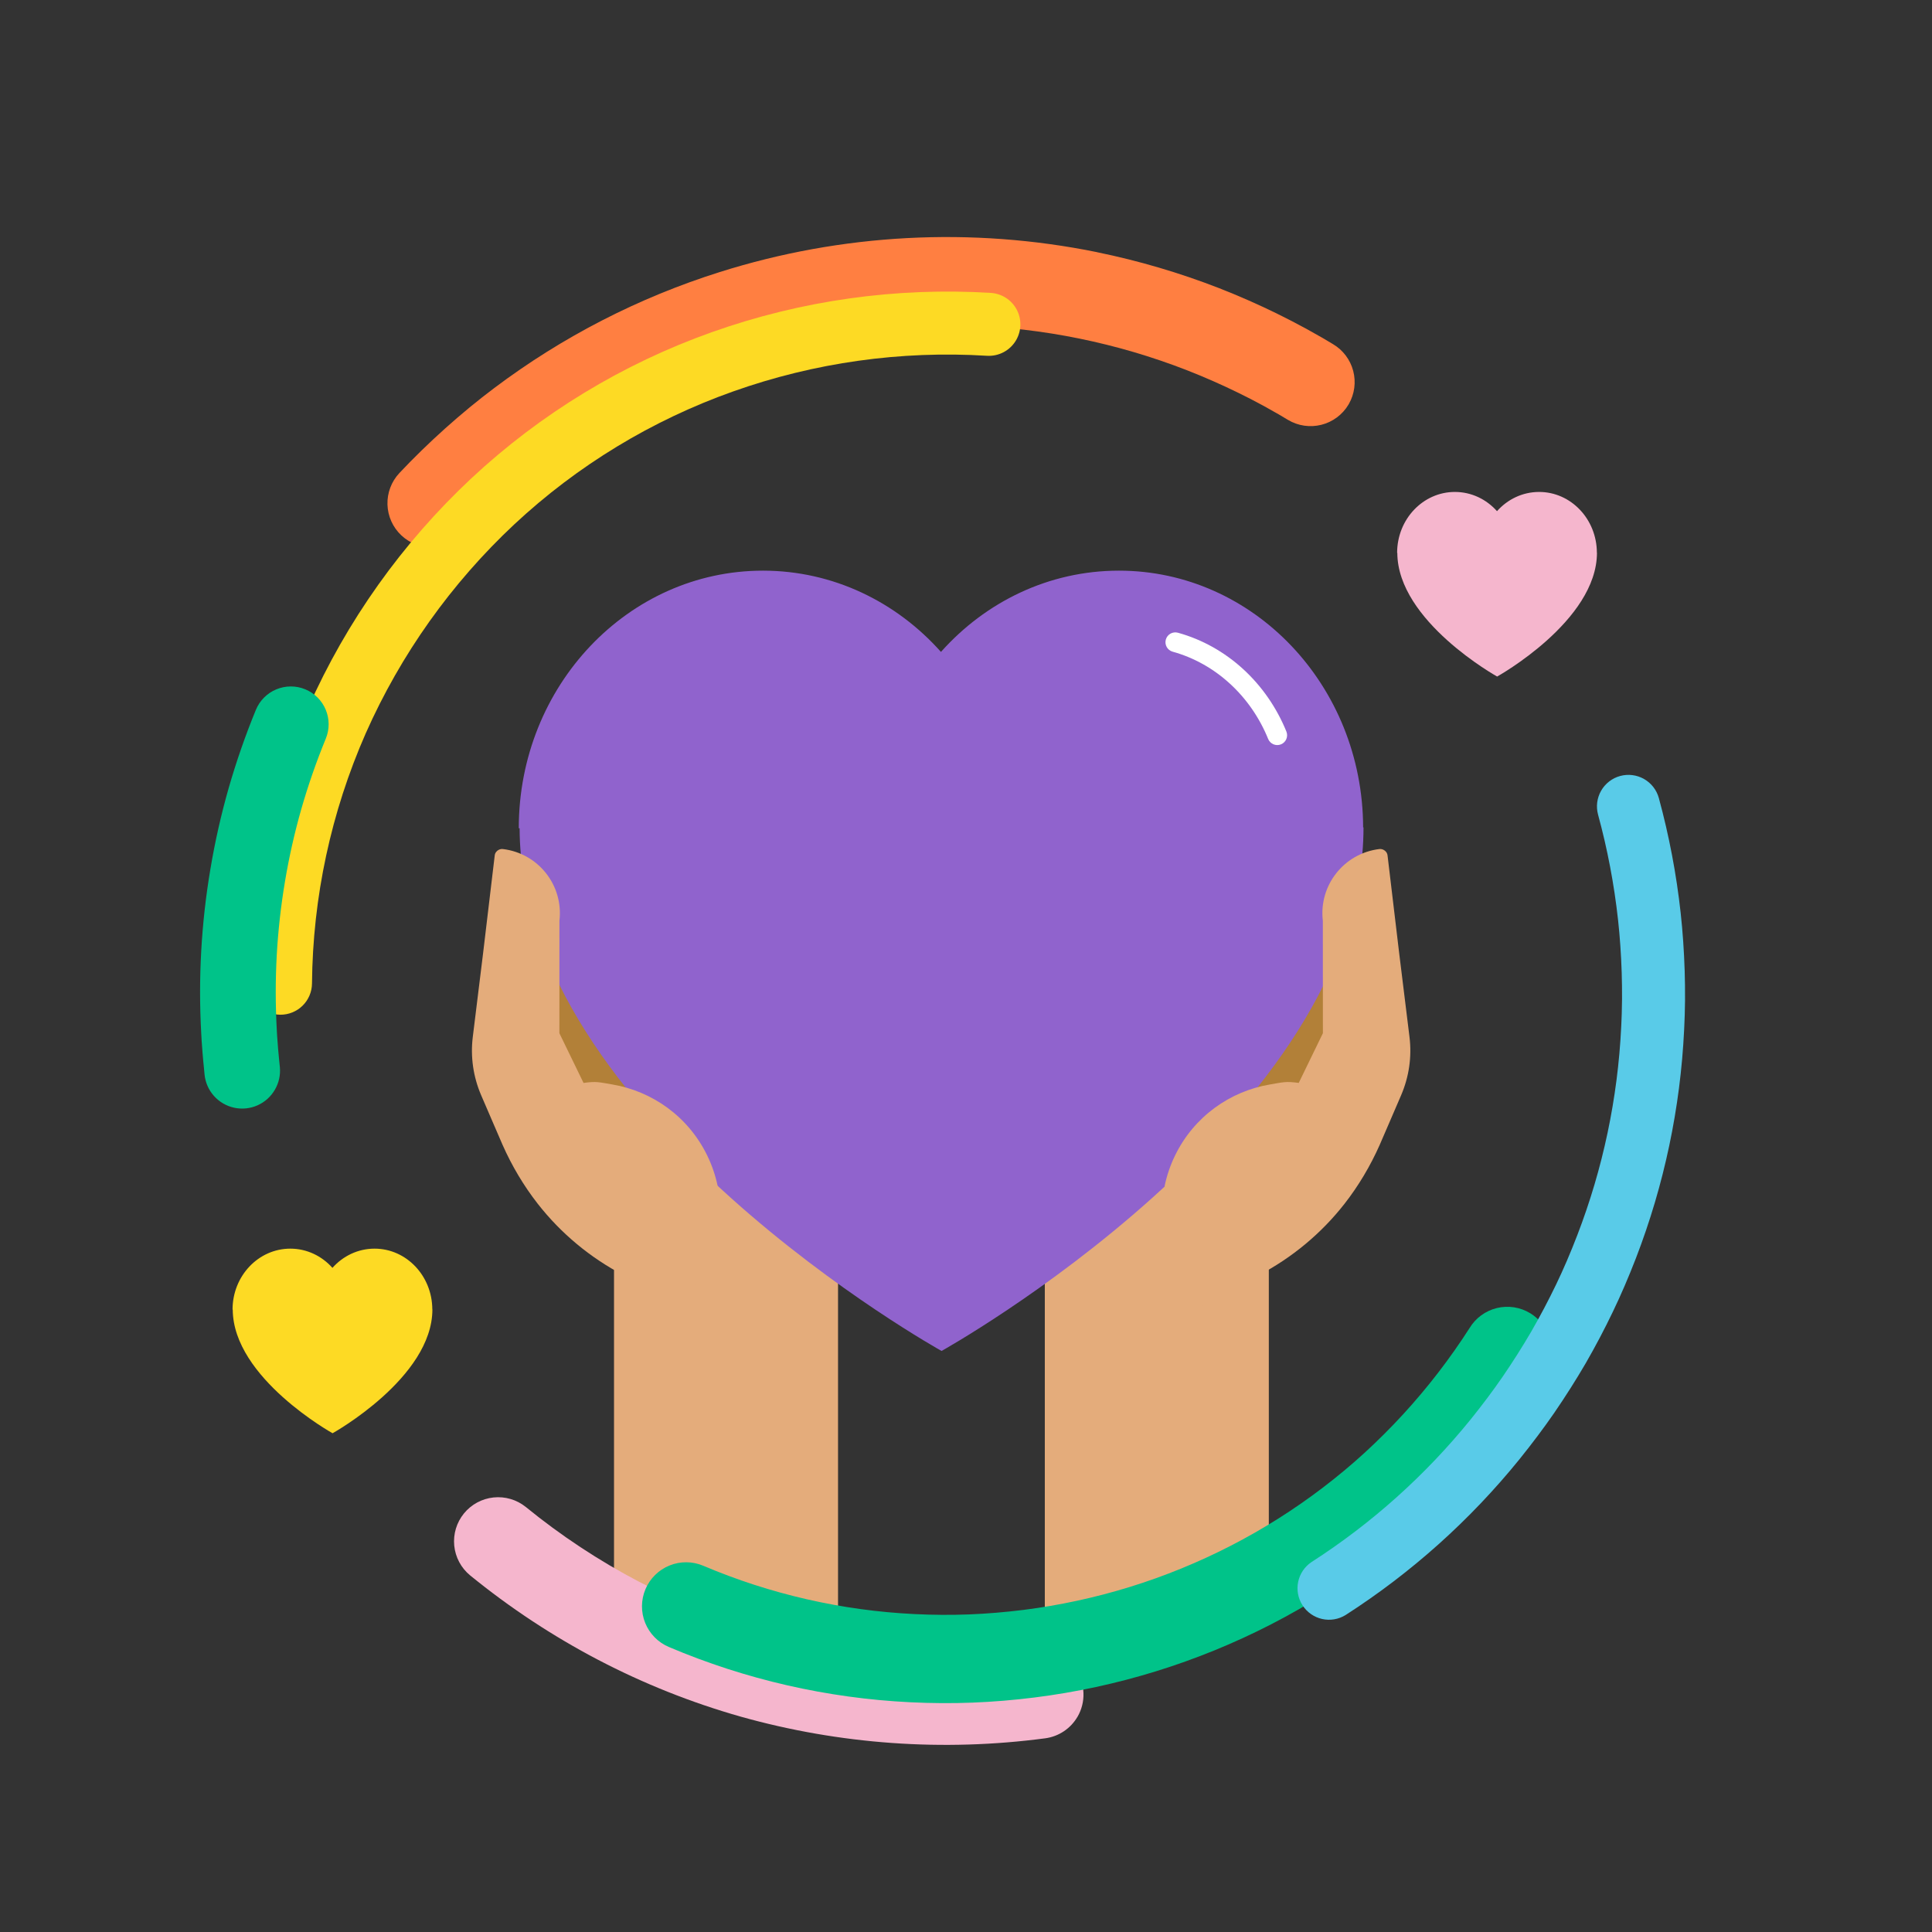 <svg width="1080" height="1080" viewBox="0 0 1080 1080" fill="none" xmlns="http://www.w3.org/2000/svg">
<rect x="0" y="0" width="1080" height="1080" fill="#333333" stroke="none"/>
<g clip-path="url(#clip0)">
<path d="M710.043 503.094C711.887 488.342 725.342 477.878 740.094 479.723C754.598 481.537 764.885 494.765 763.072 509.269L746.998 637.808L694.025 631.184L710.043 503.094Z" fill="#B28038"/>
<path d="M341.258 495.832C339.413 481.08 325.959 470.617 311.207 472.461C296.703 474.275 286.415 487.503 288.229 502.007L305.21 637.805L358.183 631.181L341.258 495.832Z" fill="#B28038"/>
<path d="M584.055 649.236H709.276V902.89H584.055V649.236Z" fill="#E4AC7B"/>
<path d="M468.465 649.236H343.243V902.89H468.465V649.236Z" fill="#E4AC7B"/>
<path fill-rule="evenodd" clip-rule="evenodd" d="M761.999 462.537C761.763 383.221 700.741 319 625.5 319C586.267 319 550.899 336.462 526 364.42C501.101 336.462 465.733 319 426.5 319C351.113 319 290 383.471 290 463H290.465C290.914 624.417 526.336 755.193 526.336 755.193C526.336 755.193 762.208 624.167 762.208 462.537H761.999Z" fill="#9063CD"/>
<path d="M751.604 672.912C738.698 689.42 722.263 703.136 703.412 712.948C699.188 715.135 695.118 718.188 691.227 721.759C686.707 725.886 682.426 730.705 678.637 735.546C672.835 731.219 667.776 726.102 663.636 720.426L651.042 662.931C652.248 657.193 654.149 651.506 656.832 645.983C667.479 624.067 687.697 609.961 709.999 606.209C717.125 605 718.736 604.346 726.003 605.362L739.504 577.573L739.481 514.76C737.115 494.929 751.277 477.019 771.051 474.625C771.888 474.529 772.67 474.693 773.368 475.032C774.589 475.625 775.527 476.8 775.66 478.301L782.15 532.831L787.917 579.68C789.286 590.765 787.651 601.97 783.23 612.253L777.569 625.383L775.908 629.247L775.851 629.363L771.261 639.995C766.019 651.82 759.411 662.908 751.604 672.912Z" fill="#E4AC7B"/>
<path d="M300.599 672.912C313.505 689.42 329.941 703.136 348.791 712.948C353.015 715.135 357.085 718.188 360.976 721.759C365.496 725.886 369.777 730.705 373.566 735.546C379.368 731.219 384.427 726.102 388.567 720.426L401.162 662.931C399.955 657.193 398.054 651.506 395.371 645.983C384.724 624.067 364.506 609.961 342.204 606.209C335.078 605 333.467 604.346 326.2 605.362L312.7 577.573L312.722 514.76C315.088 494.929 300.926 477.019 281.152 474.625C280.315 474.529 279.533 474.693 278.835 475.032C277.614 475.625 276.676 476.8 276.543 478.301L270.053 532.831L264.287 579.68C262.917 590.765 264.553 601.97 268.974 612.253L274.634 625.383L276.295 629.247L276.352 629.363L280.942 639.995C286.184 651.82 292.792 662.908 300.599 672.912Z" fill="#E4AC7B"/>
<path d="M602.375 959.602C600.489 962.873 597.877 965.668 594.74 967.77C591.603 969.872 588.024 971.226 584.281 971.726C527.295 979.276 469.368 975.151 414.026 959.604C386.428 951.765 359.709 941.113 334.287 927.817C308.919 914.526 284.954 898.712 262.758 880.614C257.737 876.467 254.561 870.503 253.923 864.023C253.284 857.543 255.235 851.074 259.35 846.027C263.464 840.98 269.408 837.766 275.884 837.087C282.36 836.407 288.842 838.317 293.914 842.399C313.53 858.406 334.71 872.392 357.134 884.145C379.556 895.873 403.122 905.268 427.463 912.183C476.317 925.908 527.455 929.543 577.759 922.868C582.323 922.258 586.967 922.939 591.164 924.832C595.361 926.726 598.944 929.757 601.506 933.583C604.069 937.408 605.509 941.875 605.664 946.477C605.818 951.079 604.681 955.632 602.38 959.621L602.375 959.602Z" fill="#F5B6CD"/>
<path d="M753.983 225.879L753.803 226.19C750.452 231.804 745.009 235.858 738.67 237.458C732.331 239.059 725.615 238.077 720 234.726L714.864 231.663L706.304 226.851L699.217 223.093C697.868 222.387 696.424 221.676 694.895 220.915C694.022 220.484 693.142 220.049 692.266 219.609C682.898 215.013 673.243 210.773 663.577 206.99C624.44 191.738 582.985 183.288 541.001 182.004C499.03 180.698 457.139 186.486 417.094 199.122C377.044 211.752 339.436 231.106 305.879 256.354C297.897 262.319 289.968 268.868 281.664 276.291C273.659 283.479 266.076 290.878 259.206 298.185C254.729 302.951 248.542 305.742 242.007 305.946C235.471 306.15 229.122 303.75 224.356 299.273C219.591 294.796 216.799 288.609 216.595 282.073C216.391 275.537 218.792 269.188 223.269 264.423C231.11 256.082 239.684 247.726 248.753 239.583C258.15 231.181 267.161 223.76 276.307 216.906C314.325 188.305 356.935 166.387 402.31 152.091C470.524 130.541 543.1 126.706 613.205 140.948L613.266 140.984C636.523 145.752 659.338 152.47 681.468 161.068C692.466 165.376 703.409 170.189 714.028 175.393L714.266 175.53C715.084 175.945 715.915 176.352 716.736 176.761C718.461 177.619 720.245 178.502 722.111 179.482L730.118 183.73L739.554 189.04L745.205 192.409C750.77 195.718 754.81 201.083 756.452 207.345C758.095 213.608 757.208 220.265 753.983 225.879Z" fill="#FF7F41"/>
<path d="M568.046 190.1C566.405 192.947 564.001 195.278 561.104 196.83C558.207 198.382 554.934 199.092 551.655 198.88C503.519 195.906 455.277 202.688 409.827 218.82C364.392 234.935 322.757 260.22 287.506 293.105C252.279 326.065 224.041 365.775 204.475 409.871C185.059 453.99 174.829 501.599 174.408 549.799C174.363 554.463 172.47 558.918 169.143 562.187C165.817 565.457 161.33 567.273 156.666 567.237C152.002 567.202 147.543 565.318 144.266 561.998C140.99 558.679 139.165 554.195 139.19 549.531C139.653 496.516 150.907 444.151 172.267 395.627C193.773 347.194 224.799 303.58 263.498 267.377C302.276 231.203 348.074 203.383 398.05 185.643C448.01 167.919 501.035 160.469 553.944 163.739C556.929 163.936 559.815 164.89 562.329 166.511C564.843 168.132 566.903 170.367 568.314 173.004C569.725 175.642 570.441 178.596 570.394 181.587C570.347 184.578 569.539 187.508 568.046 190.1Z" fill="#FDDA24"/>
<path d="M863.621 767.989C863.421 768.336 863.223 768.678 863.023 769.026C850.502 788.562 836.311 806.975 820.61 824.06C812.797 832.563 804.533 840.805 796.051 848.564C787.883 856.049 778.879 863.571 769.346 870.87C750.875 884.965 731.193 897.398 710.53 908.024C669.196 929.271 624.457 943.107 578.345 948.903C566.878 950.351 555.226 951.318 543.699 951.772C532.33 952.219 520.627 952.148 508.897 951.573C462.436 949.32 416.741 938.862 373.926 920.684C367.902 918.138 363.137 913.304 360.678 907.245C358.219 901.186 358.268 894.399 360.813 888.375C363.359 882.352 368.193 877.587 374.252 875.128C380.311 872.669 387.099 872.718 393.122 875.263C430.611 891.176 470.623 900.324 511.303 902.282C521.582 902.792 531.823 902.848 541.739 902.465C551.836 902.064 562.075 901.193 572.116 899.946C612.537 894.861 651.753 882.725 687.981 864.089C706.049 854.807 723.262 843.949 739.42 831.64C747.768 825.267 755.618 818.714 762.731 812.198C770.192 805.362 777.455 798.12 784.326 790.643C798.098 775.645 810.546 759.482 821.529 742.336C824.932 736.751 830.414 732.746 836.77 731.203C843.125 729.659 849.834 730.704 855.419 734.106C861.005 737.509 865.01 742.991 866.553 749.347C868.096 755.703 867.052 762.411 863.649 767.997L863.621 767.989Z" fill="#00C389"/>
<path d="M153.689 609.113C151.452 613 148.037 616.074 143.937 617.891C139.837 619.708 135.265 620.174 130.883 619.221C126.501 618.268 122.536 615.945 119.561 612.589C116.586 609.233 114.757 605.018 114.336 600.553L113.996 596.916C113.743 594.452 113.483 591.902 113.279 589.255L113.267 589.135C113.195 588.076 113.109 587.026 113.028 585.971C112.824 583.323 112.616 580.584 112.492 577.699C110.771 546.927 112.497 516.058 117.637 485.67C120.194 470.432 123.601 455.349 127.844 440.492C132.103 425.671 137.173 411.096 143.031 396.831C145.161 391.647 149.264 387.521 154.436 385.362C159.608 383.202 165.427 383.186 170.611 385.316C175.795 387.446 179.921 391.549 182.081 396.721C184.24 401.893 184.256 407.712 182.126 412.896C176.853 425.73 172.29 438.844 168.458 452.179C164.654 465.504 161.601 479.032 159.313 492.7C157.019 506.358 155.48 520.132 154.704 533.959C153.954 547.803 153.959 561.678 154.718 575.522L154.731 575.822C154.82 577.98 154.998 580.263 155.187 582.682C155.275 583.817 155.358 584.95 155.438 586.08C155.602 588.176 155.823 590.329 156.049 592.614C156.191 593.933 156.341 595.223 156.449 596.571C156.857 600.937 155.893 605.322 153.689 609.113Z" fill="#00C389"/>
<path d="M886.402 762.106L886.349 762.197C880.968 771.405 875.095 780.662 868.897 789.706C863.011 798.24 856.603 806.773 849.323 815.819C821.782 849.797 788.996 879.162 752.202 902.808C748.275 905.242 743.549 906.036 739.042 905.017C734.536 903.999 730.61 901.25 728.111 897.364C725.613 893.478 724.742 888.765 725.686 884.242C726.63 879.72 729.314 875.749 733.158 873.187C766.792 851.568 796.762 824.724 821.941 793.666C828.652 785.34 834.524 777.507 839.883 769.734C845.575 761.438 850.981 752.92 855.922 744.459C860.913 735.816 865.608 726.895 869.909 717.967C873.979 709.507 877.851 700.519 881.714 690.475C896.063 653.202 904.352 613.871 906.265 573.976L906.388 571.2C906.463 569.577 906.54 568.035 906.567 566.578L906.726 558.415C906.721 553.45 906.718 548.764 906.55 544.096L906.553 544.007C906.221 533.608 905.53 523.563 904.494 514.156C902.316 494.321 898.585 474.686 893.338 455.433C892.726 453.203 892.558 450.874 892.845 448.58C893.133 446.285 893.869 444.07 895.012 442.059C896.156 440.049 897.684 438.284 899.51 436.865C901.336 435.445 903.423 434.399 905.653 433.787C907.883 433.174 910.211 433.006 912.506 433.294C914.801 433.581 917.016 434.317 919.026 435.461C921.037 436.604 922.802 438.133 924.221 439.958C925.641 441.784 926.686 443.871 927.299 446.101C933.035 467.141 937.114 488.597 939.498 510.274C940.633 520.592 941.392 531.547 941.749 542.848C941.946 548.142 941.942 553.362 941.938 558.411L941.938 559.468L941.778 567.297C941.744 569.229 941.655 571.073 941.563 572.867L941.448 575.46L941.443 575.596C939.358 619.278 930.284 662.345 914.565 703.155C910.326 714.103 906.101 723.929 901.613 733.238C896.951 742.99 891.821 752.692 886.402 762.106Z" fill="#59CBE8"/>
<path fill-rule="evenodd" clip-rule="evenodd" d="M892.664 308.958C892.608 290.193 878.172 275 860.372 275C851.09 275 842.723 279.131 836.832 285.745C830.942 279.131 822.574 275 813.293 275C795.458 275 781 290.252 781 309.067H781.11C781.216 347.255 836.912 378.193 836.912 378.193C836.912 378.193 892.713 347.195 892.713 308.958H892.664Z" fill="#F5B6CD"/>
<path fill-rule="evenodd" clip-rule="evenodd" d="M241.664 731.958C241.608 713.193 227.172 698 209.372 698C200.09 698 191.723 702.131 185.832 708.745C179.942 702.131 171.574 698 162.293 698C144.458 698 130 713.252 130 732.067H130.11C130.216 770.255 185.912 801.193 185.912 801.193C185.912 801.193 241.713 770.195 241.713 731.958H241.664Z" fill="#FDDA24"/>
<path fill-rule="evenodd" clip-rule="evenodd" d="M651.7 357.535C652.51 354.608 655.54 352.891 658.468 353.7C685.897 361.287 708.155 382 719.097 408.931C720.24 411.745 718.886 414.954 716.072 416.097C713.257 417.24 710.049 415.886 708.906 413.072C699.161 389.085 679.452 370.918 655.535 364.302C652.608 363.493 650.891 360.463 651.7 357.535Z" fill="white"/>
</g>
<defs>
<clipPath id="clip0">
<rect width="1080" height="1080" fill="white"/>
</clipPath>
</defs>
</svg>

